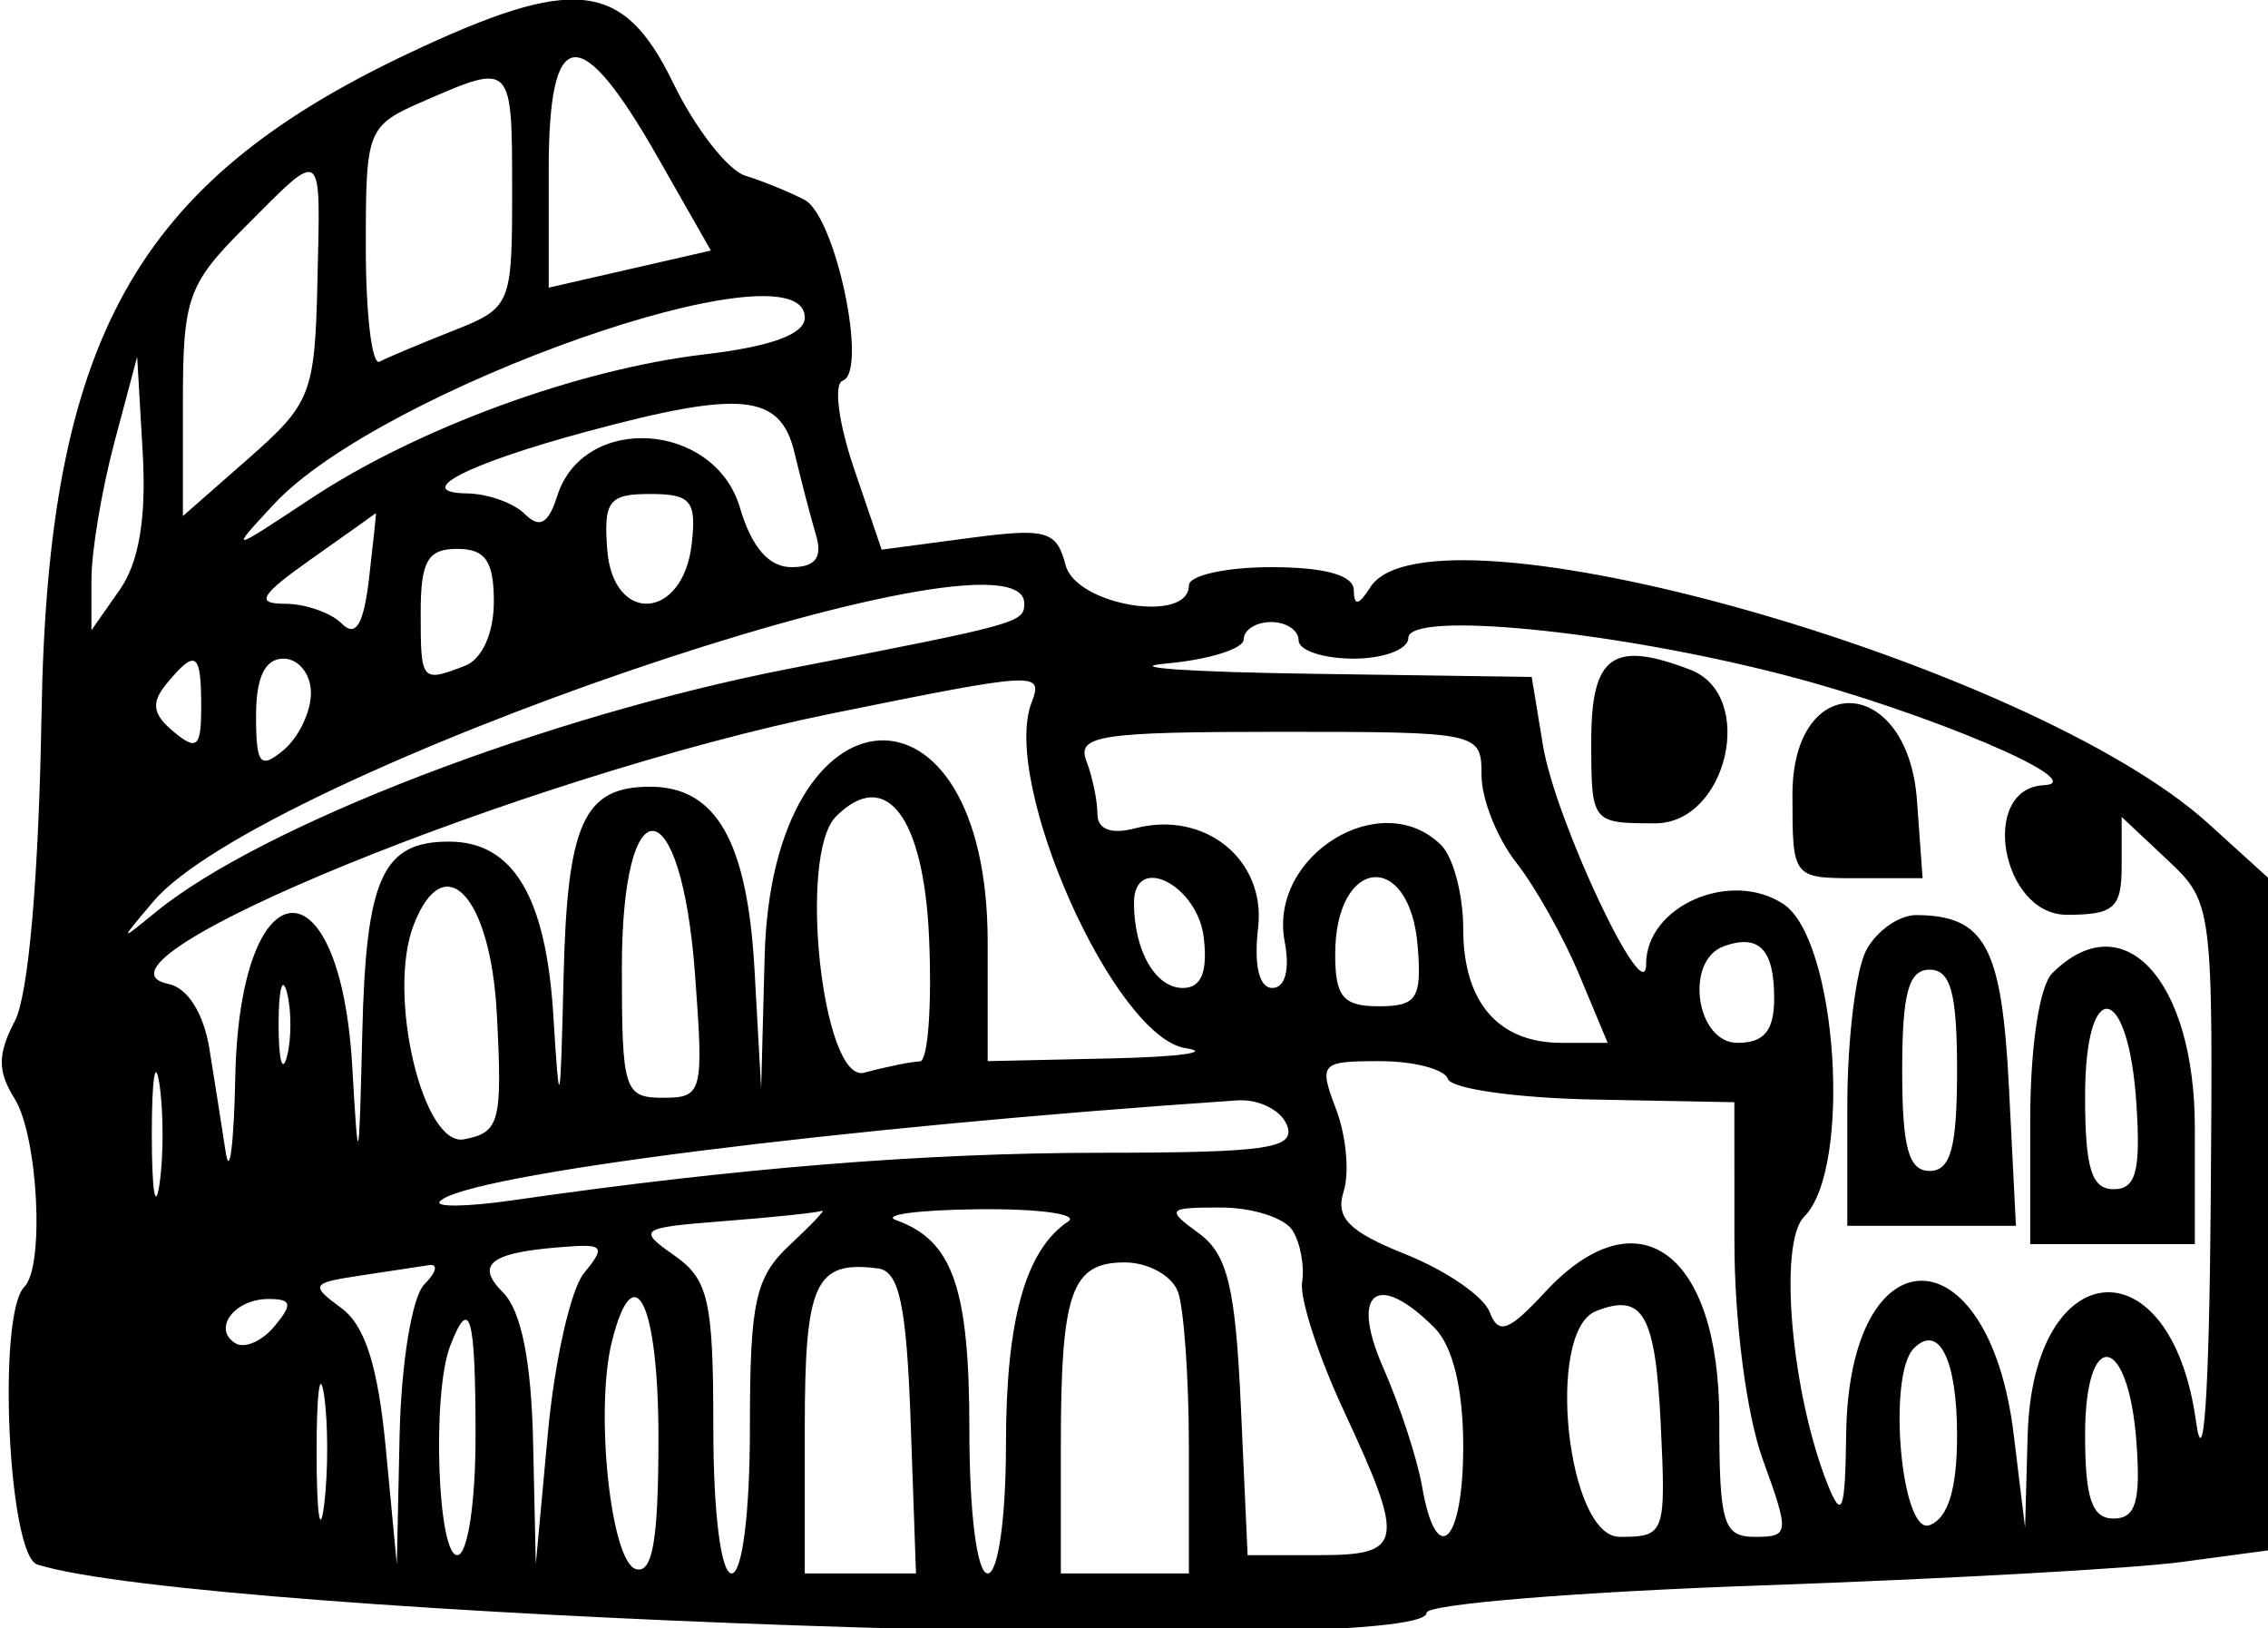 <svg id="svg" xmlns="http://www.w3.org/2000/svg" xmlns:xlink="http://www.w3.org/1999/xlink" width="400" height="287.097" viewBox="0, 0, 400,287.097" version="1.1"><g id="svgg"><path id="path0" d="M71.873 9.496 C 23.834 32.222,8.446 59.951,7.325 125.806 C 6.832 154.715,5.033 175.429,2.612 180.038 C -0.440 185.852,-0.449 188.863,2.574 193.704 C 6.705 200.317,7.897 223.285,4.297 226.885 C -0.532 231.715,1.442 274.208,6.572 275.840 C 35.224 284.959,251.613 292.475,251.613 284.351 C 251.613 282.841,278.105 280.675,310.484 279.538 C 342.863 278.401,376.250 276.545,384.677 275.413 L 400.000 273.355 400.000 214.051 L 400.000 154.748 389.516 145.237 C 358.165 116.798,252.194 86.925,241.662 103.558 C 239.624 106.776,238.794 106.912,238.759 104.032 C 238.727 101.411,233.630 100.000,224.194 100.000 C 216.210 100.000,209.677 101.452,209.677 103.226 C 209.677 110.026,189.797 106.753,187.939 99.647 C 186.342 93.540,184.587 93.050,170.825 94.876 L 155.491 96.910 150.584 82.509 C 147.886 74.588,147.000 67.662,148.617 67.118 C 153.155 65.592,147.364 38.102,141.903 35.241 C 139.259 33.856,134.560 31.940,131.461 30.983 C 128.361 30.025,122.628 22.662,118.721 14.621 C 109.913 -3.508,101.343 -4.446,71.873 9.496 M116.006 27.732 L 125.373 44.174 111.074 47.446 L 96.774 50.718 96.774 29.961 C 96.774 4.174,102.224 3.542,116.006 27.732 M90.323 33.555 C 90.323 53.856,90.144 54.278,79.839 58.345 C 74.073 60.621,68.266 63.062,66.935 63.769 C 65.605 64.475,64.516 55.427,64.516 43.661 C 64.516 22.612,64.684 22.196,75.000 17.712 C 90.310 11.058,90.323 11.072,90.323 33.555 M55.979 49.804 C 55.534 69.371,54.831 71.171,43.882 80.785 L 32.258 90.991 32.258 70.979 C 32.258 52.522,33.110 50.116,43.226 40.000 C 57.211 26.015,56.532 25.493,55.979 49.804 M141.935 56.007 C 141.935 58.929,136.011 61.098,124.260 62.479 C 101.965 65.100,73.602 75.485,54.839 87.899 C 40.427 97.434,40.380 97.441,48.273 88.935 C 67.164 68.579,141.935 42.293,141.935 56.007 M21.137 103.963 L 16.129 111.113 16.129 102.146 C 16.129 97.215,17.944 86.367,20.161 78.041 L 24.194 62.903 25.169 79.858 C 25.828 91.299,24.516 99.138,21.137 103.963 M140.126 79.839 C 141.290 84.718,142.997 91.250,143.919 94.355 C 145.094 98.309,143.799 100.000,139.594 100.000 C 135.608 100.000,132.556 96.482,130.506 89.523 C 126.025 74.313,102.921 72.811,98.282 87.429 C 96.718 92.354,95.166 93.231,92.583 90.647 C 90.630 88.695,86.056 87.053,82.419 86.999 C 72.497 86.851,82.339 81.785,103.722 76.032 C 130.864 68.730,137.646 69.439,140.126 79.839 M121.988 95.968 C 120.446 109.375,108.106 110.154,107.097 96.907 C 106.442 88.317,107.385 87.097,114.679 87.097 C 121.863 87.097,122.869 88.317,121.988 95.968 M65.098 101.875 C 64.131 110.154,62.761 112.439,60.262 109.939 C 58.344 108.021,53.839 106.452,50.252 106.452 C 44.979 106.452,45.875 104.938,54.930 98.545 C 61.089 94.197,66.200 90.568,66.288 90.481 C 66.375 90.394,65.840 95.521,65.098 101.875 M87.097 106.106 C 87.097 111.641,85.020 116.236,81.994 117.397 C 74.311 120.345,74.194 120.204,74.194 108.065 C 74.194 98.925,75.422 96.774,80.645 96.774 C 85.610 96.774,87.097 98.925,87.097 106.106 M180.645 106.390 C 180.645 109.785,179.892 109.995,139.368 117.867 C 96.455 126.204,46.175 145.509,27.419 160.852 C 21.039 166.071,21.034 166.050,27.020 158.974 C 45.999 136.535,180.645 90.448,180.645 106.390 M229.032 112.903 C 229.032 114.677,233.387 116.129,238.710 116.129 C 244.032 116.129,248.387 114.490,248.387 112.486 C 248.387 107.651,284.375 111.178,314.526 118.969 C 339.606 125.449,369.268 138.015,360.484 138.438 C 349.014 138.990,352.949 161.290,364.516 161.290 C 372.856 161.290,374.194 160.098,374.194 152.664 L 374.194 144.037 382.258 151.613 C 390.269 159.139,390.320 159.543,389.892 212.659 C 389.624 245.853,388.641 260.233,387.299 250.582 C 382.890 218.870,358.507 220.909,357.610 253.065 L 357.156 269.355 355.143 252.857 C 350.737 216.760,326.051 216.812,325.602 252.919 C 325.434 266.460,324.866 268.028,322.377 261.819 C 315.938 245.751,313.584 219.135,318.195 214.524 C 326.724 205.995,324.030 165.615,314.516 159.381 C 305.166 153.254,290.323 159.755,290.323 169.976 C 290.323 178.586,274.304 144.661,272.132 131.452 L 270.143 119.355 231.039 118.791 C 209.532 118.481,198.105 117.672,205.645 116.993 C 213.185 116.314,219.355 114.390,219.355 112.718 C 219.355 111.046,221.532 109.677,224.194 109.677 C 226.855 109.677,229.032 111.129,229.032 112.903 M35.484 124.589 C 35.484 131.773,34.749 132.438,30.605 128.999 C 26.895 125.920,26.603 123.895,29.387 120.540 C 34.540 114.332,35.484 114.959,35.484 124.589 M54.839 122.186 C 54.839 125.517,52.661 130.049,50.000 132.258 C 45.875 135.682,45.161 134.789,45.161 126.201 C 45.161 119.399,46.732 116.129,50.000 116.129 C 52.661 116.129,54.839 118.855,54.839 122.186 M280.645 130.645 C 280.645 145.084,280.705 145.161,291.935 145.161 C 304.660 145.161,309.822 122.576,298.123 118.087 C 284.450 112.840,280.645 115.573,280.645 130.645 M181.929 123.888 C 176.498 138.042,196.501 182.880,209.107 184.809 C 213.856 185.536,207.944 186.348,195.968 186.613 L 174.194 187.097 174.194 166.129 C 174.194 117.131,136.167 119.471,134.862 168.548 L 134.241 191.935 133.076 171.030 C 131.813 148.350,126.320 138.710,114.661 138.710 C 102.931 138.710,100.032 145.110,99.390 172.419 C 98.837 195.948,98.669 196.574,97.594 179.083 C 96.302 158.071,90.492 148.387,79.177 148.387 C 67.451 148.387,64.548 154.791,63.895 182.097 C 63.316 206.277,63.195 206.695,62.135 188.176 C 60.000 150.871,42.268 152.362,41.496 189.911 C 41.255 201.670,40.500 207.661,39.820 203.226 C 39.139 198.790,37.838 190.541,36.928 184.894 C 35.924 178.669,33.091 174.179,29.733 173.491 C 11.731 169.804,92.929 136.709,146.774 125.787 C 183.088 118.422,184.046 118.370,181.929 123.888 M316.129 140.118 C 316.129 154.836,316.131 154.839,327.605 154.839 L 339.081 154.839 338.089 141.129 C 336.480 118.896,316.129 117.959,316.129 140.118 M261.290 136.662 C 261.290 140.858,264.033 147.778,267.384 152.039 C 270.736 156.299,275.743 165.205,278.510 171.828 L 283.542 183.871 275.411 183.871 C 264.247 183.871,258.065 176.710,258.065 163.779 C 258.065 157.797,256.323 151.161,254.194 149.032 C 243.687 138.526,223.672 150.833,226.574 166.016 C 227.521 170.969,226.662 174.194,224.394 174.194 C 222.061 174.194,221.117 170.198,221.888 163.594 C 223.291 151.575,212.491 142.830,200.212 146.041 C 195.954 147.154,193.548 146.240,193.548 143.510 C 193.548 141.160,192.667 136.941,191.590 134.135 C 189.877 129.671,194.115 129.032,225.461 129.032 C 260.984 129.032,261.290 129.098,261.290 136.662 M163.857 165.323 C 164.382 177.298,163.656 187.117,162.244 187.141 C 160.832 187.165,156.411 188.060,152.419 189.130 C 145.084 191.096,140.645 150.753,147.448 143.950 C 156.208 135.190,162.920 143.933,163.857 165.323 M122.581 171.808 C 124.129 192.688,123.904 193.554,116.935 193.551 C 110.093 193.549,109.677 192.242,109.677 170.731 C 109.677 137.827,120.125 138.698,122.581 171.808 M212.311 165.350 C 213.011 171.417,211.854 174.194,208.624 174.194 C 203.772 174.194,200.000 167.625,200.000 159.177 C 200.000 150.366,211.232 155.998,212.311 165.350 M250.044 166.935 C 250.757 176.060,249.866 177.419,243.173 177.419 C 236.881 177.419,235.484 175.759,235.484 168.280 C 235.484 150.969,248.701 149.749,250.044 166.935 M87.628 178.818 C 88.621 197.862,88.143 199.679,81.835 200.878 C 74.570 202.259,68.229 175.407,72.928 163.161 C 78.312 149.130,86.537 157.890,87.628 178.818 M329.146 167.530 C 327.309 170.962,325.806 183.300,325.806 194.949 L 325.806 216.129 340.675 216.129 L 355.544 216.129 354.314 191.774 C 353.057 166.883,350.146 161.448,338.017 161.340 C 334.974 161.313,330.982 164.098,329.146 167.530 M312.903 175.997 C 312.903 181.720,311.141 183.871,306.452 183.871 C 299.101 183.871,297.038 169.342,304.032 166.833 C 310.231 164.610,312.903 167.370,312.903 175.997 M361.935 171.613 C 359.684 173.865,358.065 184.659,358.065 197.419 L 358.065 219.355 372.581 219.355 L 387.097 219.355 387.097 198.887 C 387.097 172.765,374.470 159.078,361.935 171.613 M50.611 186.290 C 49.799 189.395,49.135 186.855,49.135 180.645 C 49.135 174.435,49.799 171.895,50.611 175.000 C 51.422 178.105,51.422 183.185,50.611 186.290 M345.161 188.710 C 345.161 202.330,344.037 206.452,340.323 206.452 C 336.608 206.452,335.484 202.330,335.484 188.710 C 335.484 175.090,336.608 170.968,340.323 170.968 C 344.037 170.968,345.161 175.090,345.161 188.710 M376.790 194.607 C 377.566 206.510,376.719 209.677,372.757 209.677 C 368.878 209.677,367.742 205.962,367.742 193.280 C 367.742 171.964,375.386 173.085,376.790 194.607 M28.117 208.871 C 27.378 213.750,26.773 209.758,26.773 200.000 C 26.773 190.242,27.378 186.250,28.117 191.129 C 28.856 196.008,28.856 203.992,28.117 208.871 M255.376 190.246 C 255.968 191.978,267.574 193.607,281.167 193.866 L 305.882 194.336 305.893 218.942 C 305.899 232.993,308.035 249.430,310.873 257.258 C 315.640 270.408,315.585 270.968,309.534 270.968 C 303.926 270.968,303.226 268.660,303.226 250.183 C 303.226 220.662,288.828 210.193,272.483 227.830 C 266.042 234.780,264.284 235.405,262.711 231.306 C 261.656 228.557,255.008 223.993,247.938 221.164 C 237.852 217.129,235.492 214.735,236.979 210.049 C 238.021 206.765,237.421 200.257,235.646 195.587 C 232.553 187.451,232.875 187.097,243.359 187.097 C 249.377 187.097,254.785 188.514,255.376 190.246 M226.973 198.387 C 228.552 202.502,223.656 203.229,194.254 203.250 C 162.887 203.272,130.045 205.924,90.323 211.641 C 82.339 212.790,76.604 212.867,77.578 211.813 C 81.904 207.135,148.216 198.742,218.203 194.015 C 222.005 193.758,225.952 195.726,226.973 198.387 M139.318 219.481 C 133.197 225.183,132.258 229.474,132.258 251.739 C 132.258 266.709,130.913 277.419,129.032 277.419 C 127.152 277.419,125.806 266.728,125.806 251.796 C 125.806 229.284,124.970 225.586,118.915 221.345 C 112.343 216.742,112.754 216.462,127.786 215.292 C 136.455 214.618,144.185 213.804,144.963 213.485 C 145.741 213.165,143.201 215.863,139.318 219.481 M188.386 215.372 C 180.856 220.400,177.419 232.702,177.419 254.627 C 177.419 267.671,176.040 277.419,174.194 277.419 C 172.318 277.419,170.968 266.872,170.968 252.229 C 170.968 227.095,168.051 218.711,158.065 215.142 C 155.403 214.191,161.935 213.320,172.581 213.207 C 183.226 213.094,190.338 214.068,188.386 215.372 M227.955 216.935 C 229.346 219.153,230.109 223.258,229.649 226.058 C 229.190 228.857,232.479 239.019,236.957 248.639 C 247.910 272.169,247.565 274.194,232.600 274.194 L 220.038 274.194 218.853 248.100 C 217.891 226.908,216.499 221.152,211.443 217.455 C 205.598 213.180,205.834 212.903,215.322 212.903 C 220.879 212.903,226.564 214.718,227.955 216.935 M103.002 224.464 C 100.670 227.273,97.802 239.975,96.628 252.689 L 94.495 275.806 94.021 254.263 C 93.707 239.951,91.926 231.096,88.715 227.885 C 83.525 222.695,86.689 220.628,101.201 219.729 C 106.355 219.410,106.619 220.105,103.002 224.464 M74.839 226.452 C 72.671 228.619,70.751 240.331,70.476 253.065 L 69.984 275.806 68.044 255.376 C 66.667 240.871,64.388 233.690,60.186 230.618 C 54.677 226.590,54.901 226.195,63.424 224.919 C 68.460 224.164,73.960 223.330,75.645 223.064 C 77.331 222.798,76.968 224.323,74.839 226.452 M160.614 250.842 L 161.551 277.419 151.743 277.419 L 141.935 277.419 141.935 251.882 C 141.935 226.124,143.725 222.206,154.839 223.640 C 158.610 224.127,159.884 230.129,160.614 250.842 M207.719 227.683 C 208.796 230.490,209.677 242.828,209.677 255.103 L 209.677 277.419 198.387 277.419 L 187.097 277.419 187.097 255.103 C 187.097 227.810,188.912 222.581,198.387 222.581 C 202.443 222.581,206.642 224.877,207.719 227.683 M48.417 233.835 C 46.224 236.477,43.119 237.829,41.517 236.838 C 37.400 234.294,41.337 229.032,47.360 229.032 C 51.460 229.032,51.658 229.930,48.417 233.835 M116.129 253.495 C 116.129 271.622,115.085 277.613,112.097 276.630 C 107.672 275.173,104.904 248.542,107.925 236.504 C 111.839 220.909,116.129 229.793,116.129 253.495 M252.995 234.101 C 256.232 237.338,258.065 244.917,258.065 255.069 C 258.065 272.128,253.339 276.705,250.808 262.097 C 249.963 257.218,246.876 247.782,243.947 241.129 C 238.043 227.714,242.864 223.970,252.995 234.101 M292.896 251.062 C 293.833 270.495,293.661 270.968,285.638 270.968 C 276.337 270.968,272.526 234.753,281.452 231.183 C 289.758 227.860,291.961 231.688,292.896 251.062 M83.871 253.226 C 83.871 265.054,82.465 274.194,80.645 274.194 C 77.155 274.194,76.175 245.707,79.377 237.361 C 82.860 228.284,83.871 231.852,83.871 253.226 M345.161 253.071 C 345.161 262.523,343.594 267.653,340.323 268.908 C 335.326 270.826,332.802 242.467,337.547 237.722 C 341.975 233.294,345.161 239.718,345.161 253.071 M57.177 265.265 C 56.459 271.063,55.856 267.097,55.838 256.452 C 55.820 245.806,56.408 241.063,57.144 245.910 C 57.880 250.757,57.894 259.467,57.177 265.265 M376.798 254.283 C 377.569 264.741,376.670 267.742,372.766 267.742 C 368.949 267.742,367.742 264.191,367.742 252.957 C 367.742 233.918,375.380 235.037,376.798 254.283 " stroke="none" fill="#000000" fill-rule="evenodd"></path></g></svg>
